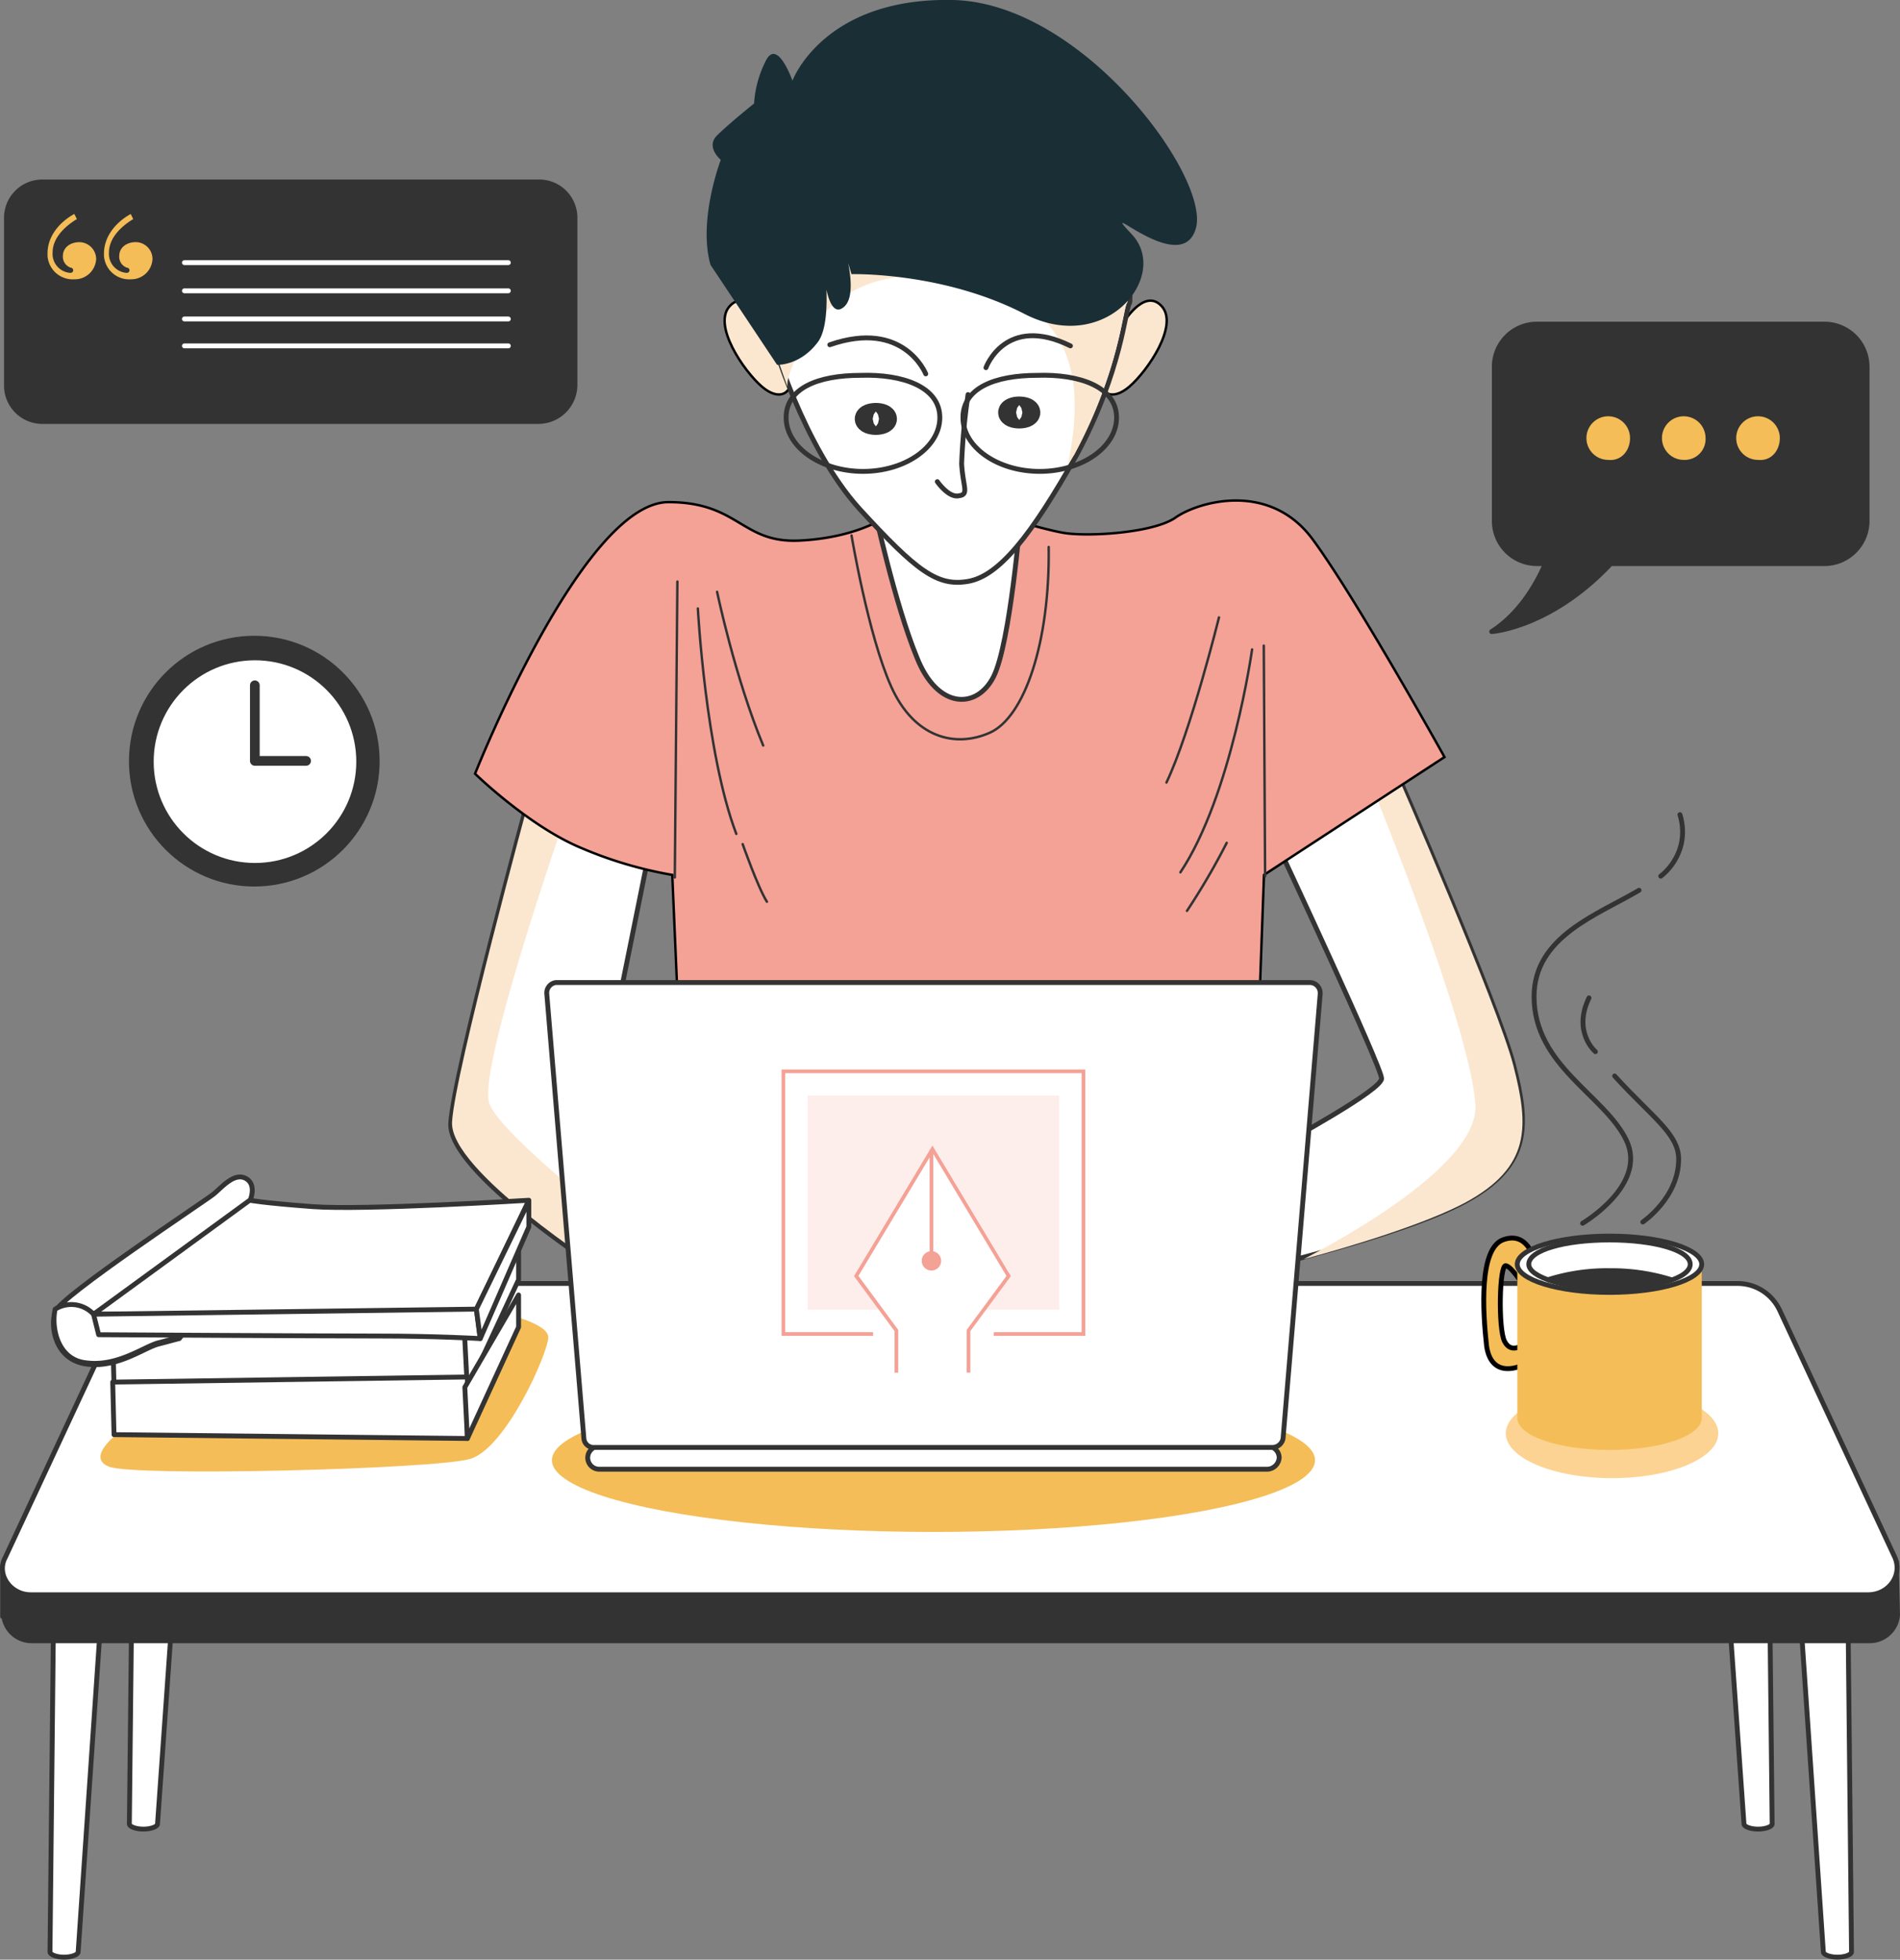 <svg id="Layer_1" data-name="Layer 1" xmlns="http://www.w3.org/2000/svg" viewBox="0 0 391.43 403.57"><rect x="0" y="0" width="391.43" height="403.57" fill="#808080" stroke="none"/><defs><style>.cls-1,.cls-18{fill:#fff;}.cls-1,.cls-15,.cls-17,.cls-18,.cls-19,.cls-4,.cls-6,.cls-7{stroke:#333;}.cls-1,.cls-15,.cls-16,.cls-17,.cls-18,.cls-19,.cls-4,.cls-6,.cls-7{stroke-linecap:round;stroke-linejoin:round;}.cls-2,.cls-5{fill:#fbe7cf;}.cls-11,.cls-13,.cls-3{fill:#f4a196;}.cls-10,.cls-3,.cls-5{stroke:#000;stroke-miterlimit:10;}.cls-3,.cls-4,.cls-5{stroke-width:0.5px;}.cls-12,.cls-15,.cls-16,.cls-19,.cls-4,.cls-6{fill:none;}.cls-17,.cls-7{fill:#333;}.cls-10,.cls-8{fill:#f4bd58;}.cls-9{fill:#fcd392;}.cls-11{fill-rule:evenodd;isolation:isolate;opacity:0.19;}.cls-12{stroke:#f4a196;stroke-width:0.75px;}.cls-14{fill:#1a2e35;}.cls-15{stroke-width:5px;}.cls-16{stroke:#fff;}.cls-19{stroke-width:2px;}</style></defs><g id="angular"><g id="angular-dev"><g id="Group_1271" data-name="Group 1271"><path class="cls-1" d="M263.31,174.11s21.37,45.63,21.37,48-19,12.67-22.69,14.78-8.7,4.22-8.7,4.22l2.11,21.1s32.71-7.39,46.43-14.77,13.19-15.83,10-28.23-24.26-60.67-24.26-60.67Z" transform="translate(-0.05 0)"/><path id="Path_627" data-name="Path 627" class="cls-2" d="M301.83,247.71c13.72-7.39,13.19-15.83,10-28.23s-24.27-60.67-24.27-60.67l-3.43,2.11L283.11,163S302.89,211.3,304,227.39c.79,10.82-20.84,24.27-35.35,31.92C279.41,256.41,293.91,251.92,301.83,247.71Z" transform="translate(-0.05 0)"/><path class="cls-1" d="M109,164.08s-15.56,57.24-16.09,67.27,30.86,30.07,32.18,31.12-1.85-34.82-1.85-34.82l10.55-52.23Z" transform="translate(-0.05 0)"/><path id="Path_628" data-name="Path 628" class="cls-2" d="M125.09,250.87c-9.23-7.91-22.68-19-24.26-23.74-2.38-7.12,15.56-58.56,15.56-58.56l-.27-1.59-6.85-3.16S93.7,221.06,93.18,231.08s30.86,30.07,32.18,31.13C125.62,263,125.36,257.73,125.09,250.87Z" transform="translate(-0.05 0)"/></g><g id="Group_1272" data-name="Group 1272"><path class="cls-3" d="M182.33,106.58s-6.06,4.22-17.67,4.75c-11.87.53-12.4-7.92-26.9-7.92-17.68,0-39.84,55.93-39.84,55.93s11.08,10.81,21.9,15.3a83.68,83.68,0,0,0,18.73,5.54l1.58,36.66h119l1.32-36.66,37.19-24.27s-18.2-32.71-27.17-44.85-23.74-7.65-28.23-4.48-17.93,4-23,3.17S200,104.47,200,104.47,192.35,98.14,182.33,106.58Z" transform="translate(-0.05 0)"/><line class="cls-4" x1="139.55" y1="119.77" x2="139.02" y2="180.7"/><path class="cls-4" d="M143.82,125.31s1.59,29.81,7.92,46.42" transform="translate(-0.05 0)"/><path class="cls-4" d="M153.05,173.84s3.17,9,5,11.87" transform="translate(-0.05 0)"/><path class="cls-4" d="M147.78,121.88s3.69,17.67,9.5,31.65" transform="translate(-0.05 0)"/><path class="cls-4" d="M251.18,127.15s-5.8,23.48-10.82,34" transform="translate(-0.05 0)"/><line class="cls-4" x1="260.63" y1="180.44" x2="260.36" y2="132.96"/><path class="cls-4" d="M258,133.75s-4.22,30.07-14.77,45.9" transform="translate(-0.05 0)"/><path class="cls-4" d="M252.77,173.58a144.57,144.57,0,0,1-8.18,14" transform="translate(-0.05 0)"/><path class="cls-4" d="M175.48,110.27s3.43,20.58,8.17,31.13,13.19,12.66,20.31,9.5,12.4-18.47,12.14-38.25" transform="translate(-0.05 0)"/></g><g id="Group_1273" data-name="Group 1273"><path class="cls-5" d="M158.59,67s-4.48-7.91-8.17-4,2.9,13.46,6.59,16.62,6.33,1.32,6.07-2.11C162.55,74.4,158.59,67,158.59,67Z" transform="translate(-0.05 0)"/><path class="cls-5" d="M231.14,67s4.48-7.91,8.18-4-2.9,13.46-6.6,16.62-6.33,1.32-6.07-2.11C227.18,74.4,231.14,67,231.14,67Z" transform="translate(-0.05 0)"/><path class="cls-1" d="M180.22,105s4.23,19.52,8.7,30.33c4.23,10.82,12.4,10.82,15.83,4s5.54-33,5.54-33S187.61,109.22,180.22,105Z" transform="translate(-0.05 0)"/><path class="cls-1" d="M159.12,69.65s6.33,22.16,17.94,35.08c11.87,12.93,16.09,16.09,22.42,15s12.93-9.23,22.42-26.12c9.23-17.14,10-30.07,10.82-31.12.79-1.32-1.85-25.33-15.3-35.61S189.19,12.14,176,23.22C162.81,34.57,154.64,53,159.12,69.65Z" transform="translate(-0.05 0)"/><path id="Path_629" data-name="Path 629" class="cls-2" d="M217.15,26.92c-13.45-10.29-28.22-14.77-41.41-3.69-12.93,11.34-21.1,29.8-16.88,46.42,0,0,1.32,4.22,3.43,10a5.18,5.18,0,0,1,.26-2.11c2.9-9,11.34-26.65,39.83-18.73,22.69,6.33,19.79,26.37,17.67,36.93.53-.8.8-1.32,1.32-2.11,9.24-17.15,10-30.08,10.82-31.13C233.24,61.21,230.6,37.2,217.15,26.92Z" transform="translate(-0.05 0)"/><path class="cls-6" d="M199.48,81.26a135.77,135.77,0,0,0-1.32,14.24c.27,4.75,1.58,6.33-.53,6.59-2.11.53-4.48-2.9-4.48-2.9" transform="translate(-0.05 0)"/><path class="cls-6" d="M190.77,77S186.29,65.69,171,71" transform="translate(-0.05 0)"/><path class="cls-6" d="M203.17,75.72s4-11.08,17.41-4.49" transform="translate(-0.05 0)"/><path class="cls-6" d="M193.67,86c0,6.07-7.12,11.08-15.82,11.08S162,92.07,162,86s6.6-8.7,15.3-8.7C186,77,193.67,79.67,193.67,86Z" transform="translate(-0.05 0)"/><path class="cls-6" d="M230.08,86c0,6.07-7.13,11.08-15.83,11.08s-15.82-5-15.82-11.08,6.59-8.7,15.3-8.7C222.43,77,230.08,79.67,230.08,86Z" transform="translate(-0.05 0)"/></g><g id="Group_1274" data-name="Group 1274"><path class="cls-1" d="M27.75,278.3,26.7,375.64c0,.53,1.32,1.05,2.9,1.05h0c1.58,0,2.9-.53,2.9-1.05l6.86-97.34Z" transform="translate(-0.05 0)"/><path class="cls-1" d="M11.41,301.25,10.35,402c0,.53,1.32,1.06,2.9,1.06h0c1.58,0,2.9-.53,2.9-1.06L23,301.51Z" transform="translate(-0.05 0)"/><path class="cls-1" d="M364.08,278.3l1.06,97.34c0,.53-1.32,1.05-2.9,1.05h0c-1.58,0-2.9-.53-2.9-1.05l-6.87-97.34Z" transform="translate(-0.05 0)"/><path class="cls-1" d="M380.44,301.25,381.49,402c0,.53-1.32,1.06-2.9,1.06h0c-1.58,0-2.9-.53-2.9-1.06l-6.85-100.5Z" transform="translate(-0.05 0)"/></g><g id="Group_1275" data-name="Group 1275"><path class="cls-7" d="M390.72,321.56,383.6,315,367,278.82a9.59,9.59,0,0,0-8.7-5.54H33.56a9.59,9.59,0,0,0-8.7,5.54L4,323.93.59,322.61V332.9H.85a5.76,5.76,0,0,0,5.81,5H385.18a5.76,5.76,0,0,0,5.8-5.27Z" transform="translate(-0.05 0)"/><path class="cls-1" d="M384.91,328.42H6.39c-4.22,0-7.12-4.22-5.27-7.65l23.74-50.91a9.58,9.58,0,0,1,8.7-5.54H358a9.56,9.56,0,0,1,8.7,5.54l23.74,50.91C392,324.46,389.14,328.42,384.91,328.42Z" transform="translate(-0.05 0)"/><path id="Path_630" data-name="Path 630" class="cls-8" d="M25.65,294.13s-8.45,5.8-3.17,7.91,67,.53,74.39-1.58S113,278.56,113,275.4s-10.82-5.54-14.77-5.8-56.45,2.9-56.45,2.9Z" transform="translate(-0.05 0)"/><ellipse id="Ellipse_83" data-name="Ellipse 83" class="cls-9" cx="332.11" cy="295.18" rx="21.89" ry="9.23"/><ellipse id="Ellipse_84" data-name="Ellipse 84" class="cls-8" cx="192.31" cy="300.72" rx="78.61" ry="14.77"/></g><g id="Group_1276" data-name="Group 1276"><path class="cls-10" d="M316.07,259.31s-1.32-5.8-6.33-4-4.22,14.77-3.43,21.9c1.05,7.12,7.38,3.95,7.38,3.95V277s-2.37,1.85-3.69-.79-1.05-15.83.27-15.56,3.69,4.22,3.69,4.22S314.75,264.32,316.07,259.31Z" transform="translate(-0.05 0)"/><path class="cls-8" d="M312.64,260.36V292c0,3.69,8.44,6.6,19,6.6s19-2.9,19-6.6V260.36Z" transform="translate(-0.05 0)"/><path class="cls-1" d="M350.63,260.36c0,3.17-8.44,5.8-19,5.8s-19-2.64-19-5.8,8.44-5.8,19-5.8S350.63,257.2,350.63,260.36Z" transform="translate(-0.05 0)"/><path class="cls-1" d="M348.26,260.36c0,2.9-7.39,5-16.62,5S315,263,315,260.36c0-2.9,7.39-5,16.62-5S348.26,257.46,348.26,260.36Z" transform="translate(-0.05 0)"/><path class="cls-7" d="M319,263.53a41.22,41.22,0,0,0,12.67,1.84,40,40,0,0,0,12.66-1.84,41.47,41.47,0,0,0-12.66-1.85A40.3,40.3,0,0,0,319,263.53Z" transform="translate(-0.05 0)"/></g><g id="Group_1277" data-name="Group 1277"><path class="cls-1" d="M23.27,274.87l.27,10.55,72.8.79V273.82Z" transform="translate(-0.05 0)"/><path class="cls-1" d="M96.34,286.22l10.55-22.69v-6.86L95.81,275.93Z" transform="translate(-0.05 0)"/><path class="cls-1" d="M23.27,284.63l.27,10.82,72.8.79V283.58Z" transform="translate(-0.05 0)"/><path class="cls-1" d="M96.34,296.24l10.55-22.95v-6.6l-11.08,19Z" transform="translate(-0.05 0)"/><path class="cls-1" d="M51.5,247.44s1.59-3.43-.79-4.75-5,1.85-6.59,3.17S12.46,267,11.41,270.12s0,10,6.59,10.82,12.14-3.69,15-4.22c2.9-.79,4-1.06,4-1.06l20-26.9Z" transform="translate(-0.05 0)"/><path class="cls-1" d="M18,280.68c6.6.79,12.14-3.7,15-4.22,2.9-.79,4-1.06,4-1.06l.8-1-18.73-4a6.25,6.25,0,0,0-7.65-.79C10.61,273,11.67,280.15,18,280.68Z" transform="translate(-0.05 0)"/><path class="cls-1" d="M19.32,270.65H75.5c17.41,0,22.69-1,22.69-1L109,247.18s-34,2.11-44.58,1.31-12.92-1.31-12.92-1.31Z" transform="translate(-0.05 0)"/><path class="cls-1" d="M19.32,270.65l1.05,4.22s45.64.27,57.5.27c12.14,0,21.1.53,21.1.53l-.79-6.07Z" transform="translate(-0.05 0)"/><path class="cls-1" d="M99,275.66l10-23v-5.27L98.19,269.6Z" transform="translate(-0.05 0)"/></g><g id="Group_1278" data-name="Group 1278"><path class="cls-1" d="M261.21,302.57H123.51a2.37,2.37,0,0,1-2.38-2.35v0h0a2.37,2.37,0,0,1,2.36-2.37H261.2a2.37,2.37,0,0,1,2.38,2.35v0h0A2.54,2.54,0,0,1,261.21,302.57Z" transform="translate(-0.05 0)"/><path class="cls-1" d="M262.26,298.08H122.46a2,2,0,0,1-2.12-1.84l-7.64-91.53a2.15,2.15,0,0,1,1.92-2.37H269.91a2.16,2.16,0,0,1,2.12,2.19c0,.06,0,.12,0,.19l-7.65,91.53A2.24,2.24,0,0,1,262.26,298.08Z" transform="translate(-0.05 0)"/><path class="cls-11" d="M166.44,225.63v44.09H182.1l-5.46-7.4,15.71-26.15,15.7,26.15-5.46,7.4h15.67V225.63Z" transform="translate(-0.05 0)"/><path class="cls-12" d="M179.92,274.72H161.44V220.63h61.82v54.09H204.78" transform="translate(-0.05 0)"/><path class="cls-12" d="M199.58,282.69V274l8.27-11.21-15.7-26.15-15.71,26.15L184.72,274v8.7m7.22-23v-23" transform="translate(-0.05 0)"/><circle class="cls-13" cx="191.89" cy="259.66" r="2"/></g><g id="Group_1279" data-name="Group 1279"><path class="cls-6" d="M342.19,180.44a12,12,0,0,0,4.22-6.6,11.8,11.8,0,0,0-.27-6.07" transform="translate(-0.05 0)"/><path class="cls-6" d="M326.09,251.92s13.46-7.91,9-17.14-19-15.3-19-29.55c0-12.4,13.19-16.88,21.63-21.89" transform="translate(-0.05 0)"/><path class="cls-6" d="M338.49,251.66s7.39-5,7.39-12.93c0-5.27-5.54-8.7-13.19-17.14" transform="translate(-0.05 0)"/><path class="cls-6" d="M328.73,216.58s-4.75-4-1.32-11.08" transform="translate(-0.05 0)"/></g><path id="Path_631" data-name="Path 631" class="cls-14" d="M175.47,56.46s18.73-.53,35.62,8.18,30.07-7.91,22.15-16.36,10.29,9.24,13.19-1.31S223,.54,196.31,0s-33,16.62-33,16.62-3.16-9-5.54-4a22.4,22.4,0,0,0-2.37,8.7s-5.28,4.22-7.65,6.6.79,5,.79,5-4.75,12.4-2.11,21.63l13.71,20.58s4.75.26,8.45-4.75c3.42-4.75.79-19.78.79-19.78s.26,16.09,4.48,12.66-2.11-19.26-2.11-19.26Z" transform="translate(-0.05 0)"/><ellipse id="Ellipse_89" data-name="Ellipse 89" class="cls-15" cx="180.44" cy="86.27" rx="1.85" ry="0.79"/><ellipse id="Ellipse_90" data-name="Ellipse 90" class="cls-15" cx="209.98" cy="84.95" rx="1.85" ry="0.79"/></g><g id="obj1"><path class="cls-7" d="M111.11,86.8H8.77a7.39,7.39,0,0,1-7.39-7.36V44.85a7.38,7.38,0,0,1,7.36-7.38H111.12a7.36,7.36,0,0,1,7.38,7.36V79.41a7.55,7.55,0,0,1-7.39,7.39Z" transform="translate(-0.05 0)"/><g id="Group_1371" data-name="Group 1371"><path id="Path_820" data-name="Path 820" class="cls-8" d="M15.36,44.06l.53,1.06c-2.64,1.58-5,4-5,6.86a3.91,3.91,0,0,0,3.59,4.21h.1a.53.53,0,0,0,.55-.51.53.53,0,0,0-.5-.55h0A2.39,2.39,0,0,1,13,52.77c0-1.85,1.58-2.9,3.43-2.9a3.5,3.5,0,0,1,3.43,3.43,4.4,4.4,0,0,1-4.49,4.22,5.2,5.2,0,0,1-5.53-4.85c0-.14,0-.29,0-.43C9.82,48.55,12.46,45.65,15.36,44.06Zm11.61,0,.53,1.06c-2.64,1.58-5,4-5,6.86a3.92,3.92,0,0,0,3.59,4.21h.11a.53.53,0,0,0,0-1.06,2.39,2.39,0,0,1-1.59-2.37c0-1.85,1.59-2.9,3.43-2.9a3.49,3.49,0,0,1,3.43,3.43A4.39,4.39,0,0,1,27,57.52a5.2,5.2,0,0,1-5.53-4.85c0-.14,0-.29,0-.43,0-3.69,2.63-6.6,5.54-8.18Z" transform="translate(-0.05 0)"/></g><line class="cls-16" x1="37.99" y1="54.09" x2="104.73" y2="54.09"/><line class="cls-16" x1="37.99" y1="59.89" x2="104.73" y2="59.89"/><line class="cls-16" x1="37.99" y1="65.69" x2="104.73" y2="65.69"/><line class="cls-16" x1="37.99" y1="71.23" x2="104.73" y2="71.23"/></g><g id="obj2"><circle class="cls-17" cx="52.39" cy="156.75" r="25.32"/><circle class="cls-18" cx="52.53" cy="156.85" r="21.37"/><path class="cls-19" d="M52.55,141.13V156.7H63.11" transform="translate(-0.05 0)"/></g><g id="obj3"><path class="cls-7" d="M376,66.75H316.6a8.77,8.77,0,0,0-8.7,8.7v31.92a8.78,8.78,0,0,0,8.7,8.7h1.84c-1.84,4.22-5.27,10.28-11.08,14,0,0,12.14-.8,24.54-14H376a8.8,8.8,0,0,0,8.7-8.7V75.45A8.78,8.78,0,0,0,376,66.75Z" transform="translate(-0.05 0)"/><g id="Group_1372" data-name="Group 1372"><path class="cls-8" d="M335.86,90.22a4.49,4.49,0,1,0-4.49,4.49C334,95,335.86,92.86,335.86,90.22Z" transform="translate(-0.05 0)"/><path class="cls-8" d="M351.42,90.22a4.49,4.49,0,1,0-4.48,4.49,4.29,4.29,0,0,0,4.48-4.08A2.81,2.81,0,0,0,351.42,90.22Z" transform="translate(-0.05 0)"/><path class="cls-8" d="M366.72,90.22a4.49,4.49,0,1,0-4.48,4.49C364.87,95,366.72,92.86,366.72,90.22Z" transform="translate(-0.05 0)"/></g></g></g></svg>